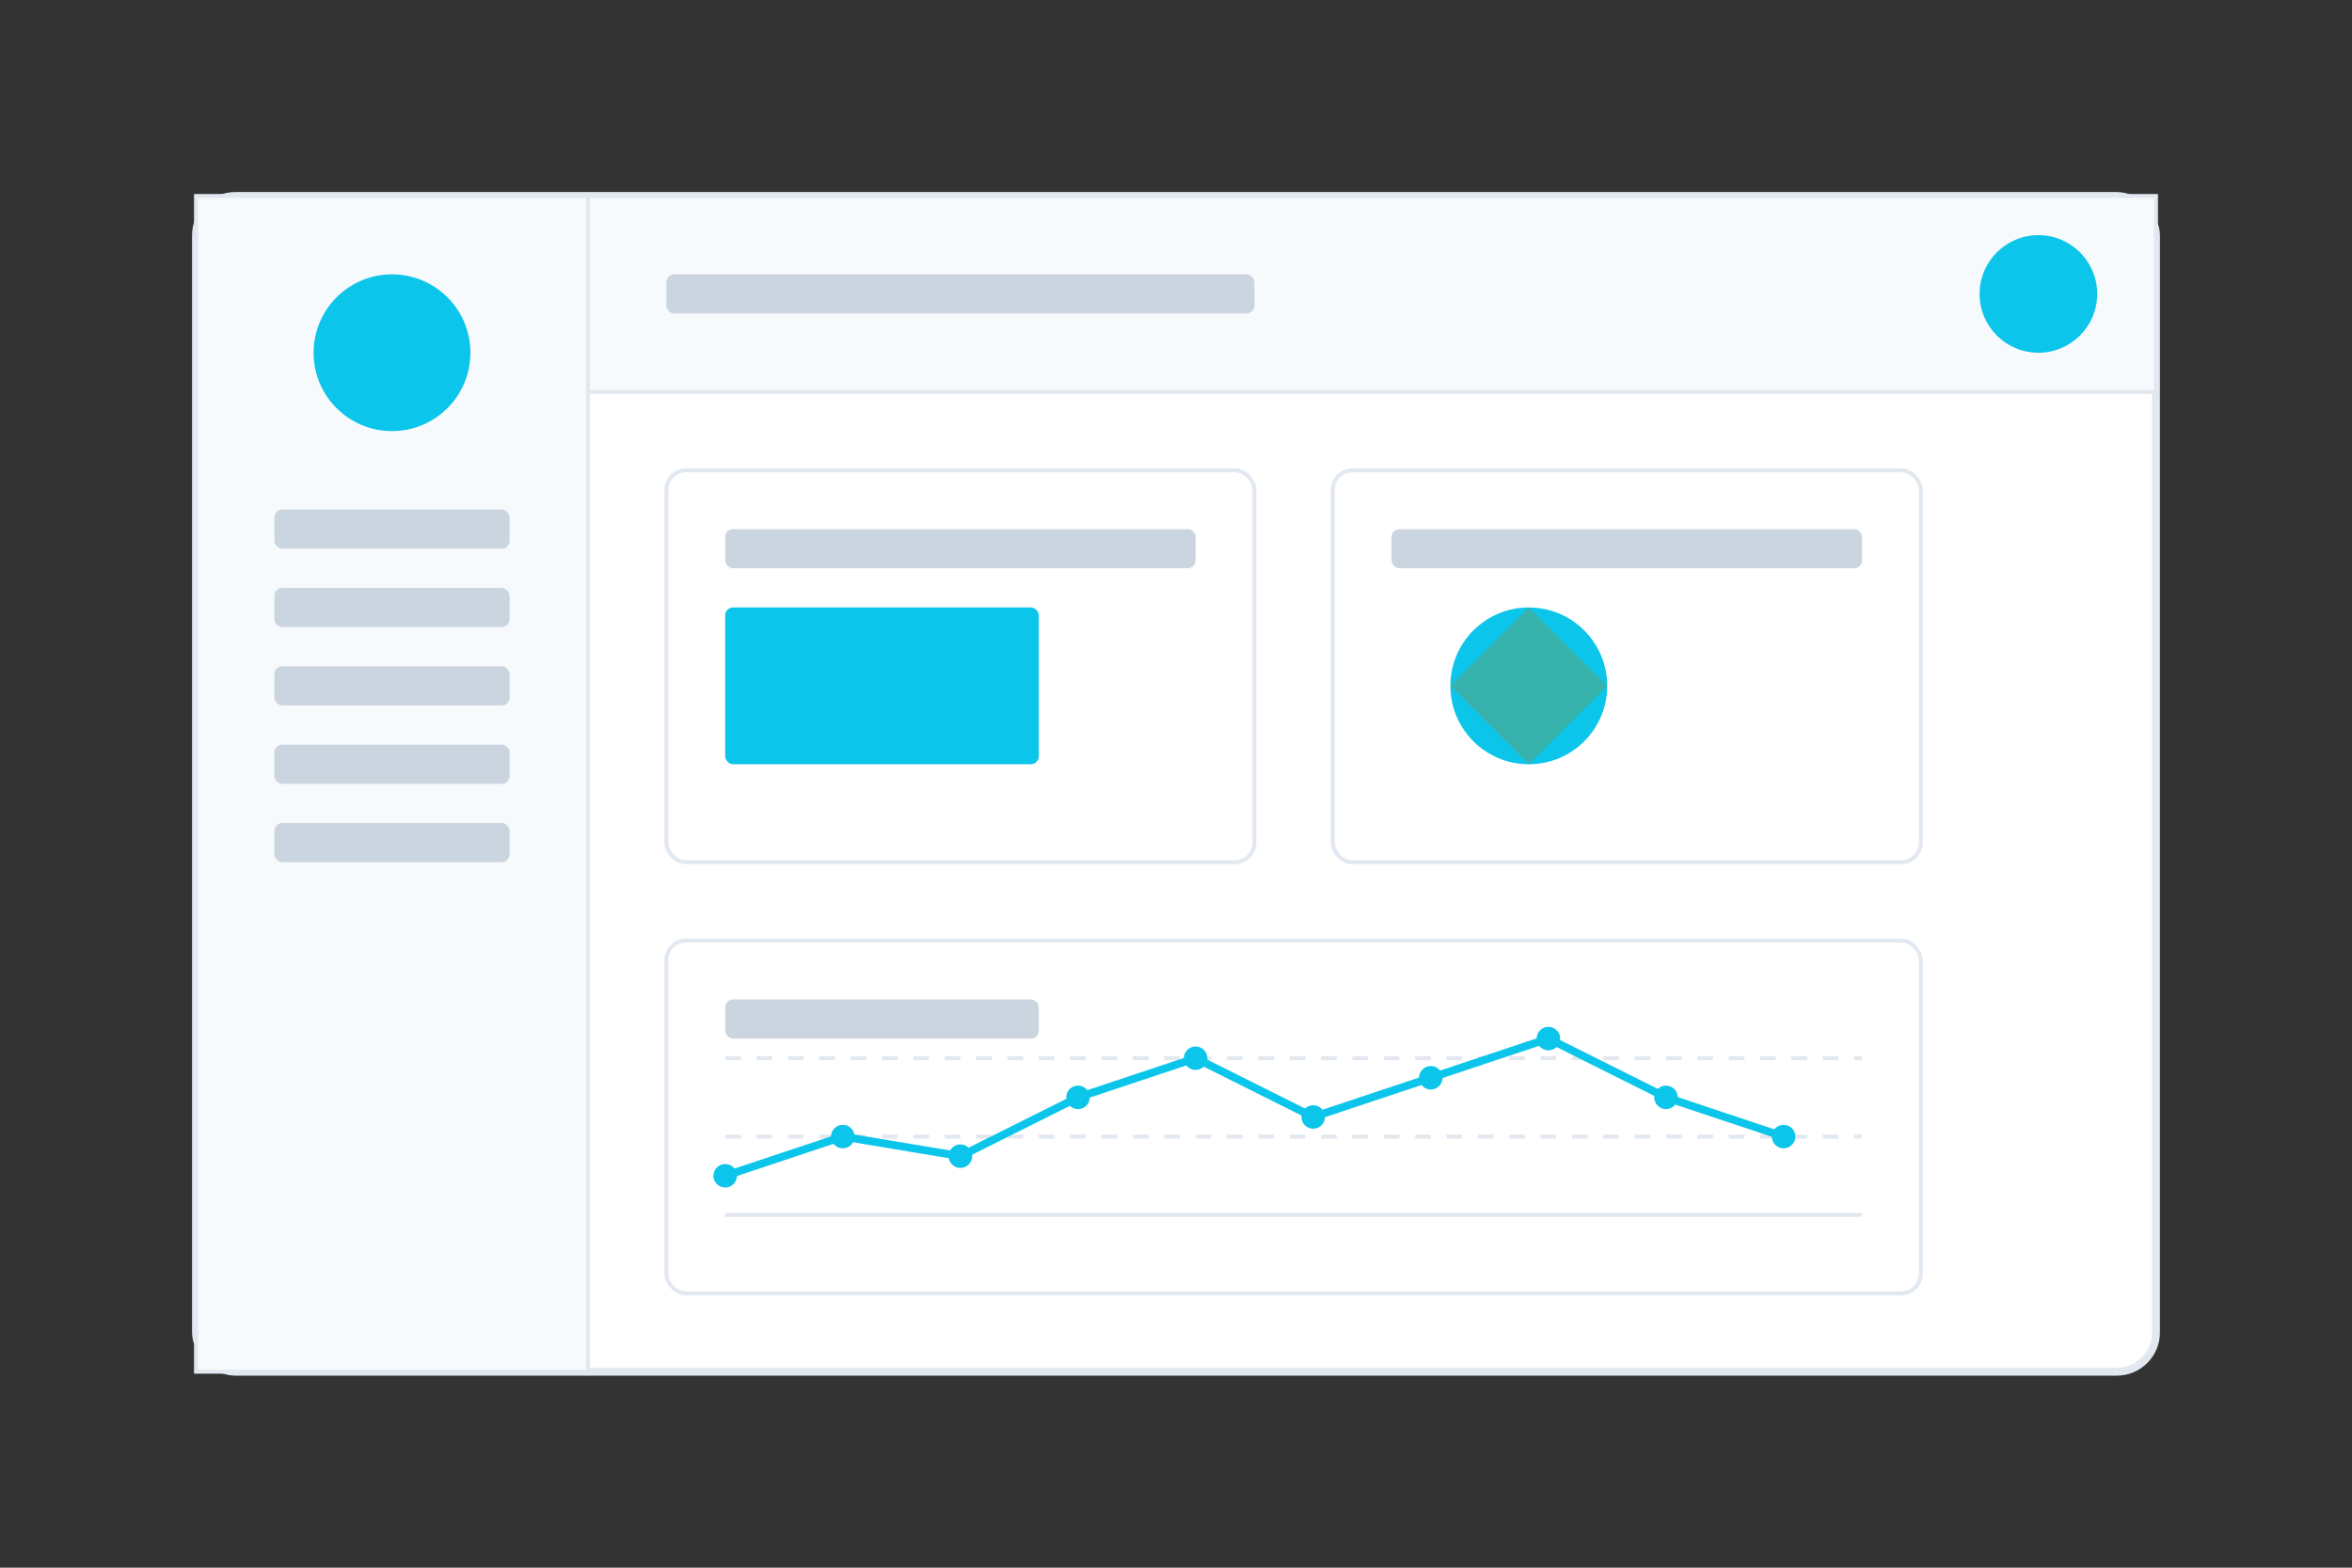<svg width="600" height="400" viewBox="0 0 600 400" fill="none" xmlns="http://www.w3.org/2000/svg">
  <rect x="0" y="0" width="600" height="400" fill="#333333" stroke="none"/>
  <!-- Dashboard frame -->
  <rect x="50" y="50" width="500" height="300" rx="10" fill="white" stroke="#E2E8F0" stroke-width="2"/>
  
  <!-- Sidebar -->
  <rect x="50" y="50" width="100" height="300" fill="#F7FAFC" stroke="#E2E8F0" stroke-width="1"/>
  <circle cx="100" cy="90" r="20" fill="#0BC5EA"/>
  <rect x="70" y="130" width="60" height="10" rx="2" fill="#CBD5E0"/>
  <rect x="70" y="150" width="60" height="10" rx="2" fill="#CBD5E0"/>
  <rect x="70" y="170" width="60" height="10" rx="2" fill="#CBD5E0"/>
  <rect x="70" y="190" width="60" height="10" rx="2" fill="#CBD5E0"/>
  <rect x="70" y="210" width="60" height="10" rx="2" fill="#CBD5E0"/>
  
  <!-- Header -->
  <rect x="150" y="50" width="400" height="50" fill="#F7FAFC" stroke="#E2E8F0" stroke-width="1"/>
  <rect x="170" y="70" width="150" height="10" rx="2" fill="#CBD5E0"/>
  <circle cx="520" cy="75" r="15" fill="#0BC5EA"/>
  
  <!-- Main content -->
  <!-- Card 1 -->
  <rect x="170" y="120" width="150" height="100" rx="5" fill="white" stroke="#E2E8F0" stroke-width="1"/>
  <rect x="185" y="135" width="120" height="10" rx="2" fill="#CBD5E0"/>
  <rect x="185" y="155" width="80" height="40" rx="2" fill="#0BC5EA"/>
  
  <!-- Card 2 -->
  <rect x="340" y="120" width="150" height="100" rx="5" fill="white" stroke="#E2E8F0" stroke-width="1"/>
  <rect x="355" y="135" width="120" height="10" rx="2" fill="#CBD5E0"/>
  <circle cx="390" cy="175" r="20" fill="#0BC5EA"/>
  <path d="M390 155 L410 175 L390 195 L370 175 Z" fill="#38B2AC"/>
  
  <!-- Chart -->
  <rect x="170" y="240" width="320" height="90" rx="5" fill="white" stroke="#E2E8F0" stroke-width="1"/>
  <rect x="185" y="255" width="80" height="10" rx="2" fill="#CBD5E0"/>
  
  <!-- Chart lines -->
  <line x1="185" y1="310" x2="475" y2="310" stroke="#E2E8F0" stroke-width="1"/>
  <line x1="185" y1="290" x2="475" y2="290" stroke="#E2E8F0" stroke-width="1" stroke-dasharray="4 4"/>
  <line x1="185" y1="270" x2="475" y2="270" stroke="#E2E8F0" stroke-width="1" stroke-dasharray="4 4"/>
  
  <!-- Chart data -->
  <path d="M185 300 L215 290 L245 295 L275 280 L305 270 L335 285 L365 275 L395 265 L425 280 L455 290" stroke="#0BC5EA" stroke-width="2" fill="none"/>
  <circle cx="185" cy="300" r="3" fill="#0BC5EA"/>
  <circle cx="215" cy="290" r="3" fill="#0BC5EA"/>
  <circle cx="245" cy="295" r="3" fill="#0BC5EA"/>
  <circle cx="275" cy="280" r="3" fill="#0BC5EA"/>
  <circle cx="305" cy="270" r="3" fill="#0BC5EA"/>
  <circle cx="335" cy="285" r="3" fill="#0BC5EA"/>
  <circle cx="365" cy="275" r="3" fill="#0BC5EA"/>
  <circle cx="395" cy="265" r="3" fill="#0BC5EA"/>
  <circle cx="425" cy="280" r="3" fill="#0BC5EA"/>
  <circle cx="455" cy="290" r="3" fill="#0BC5EA"/>
</svg>
